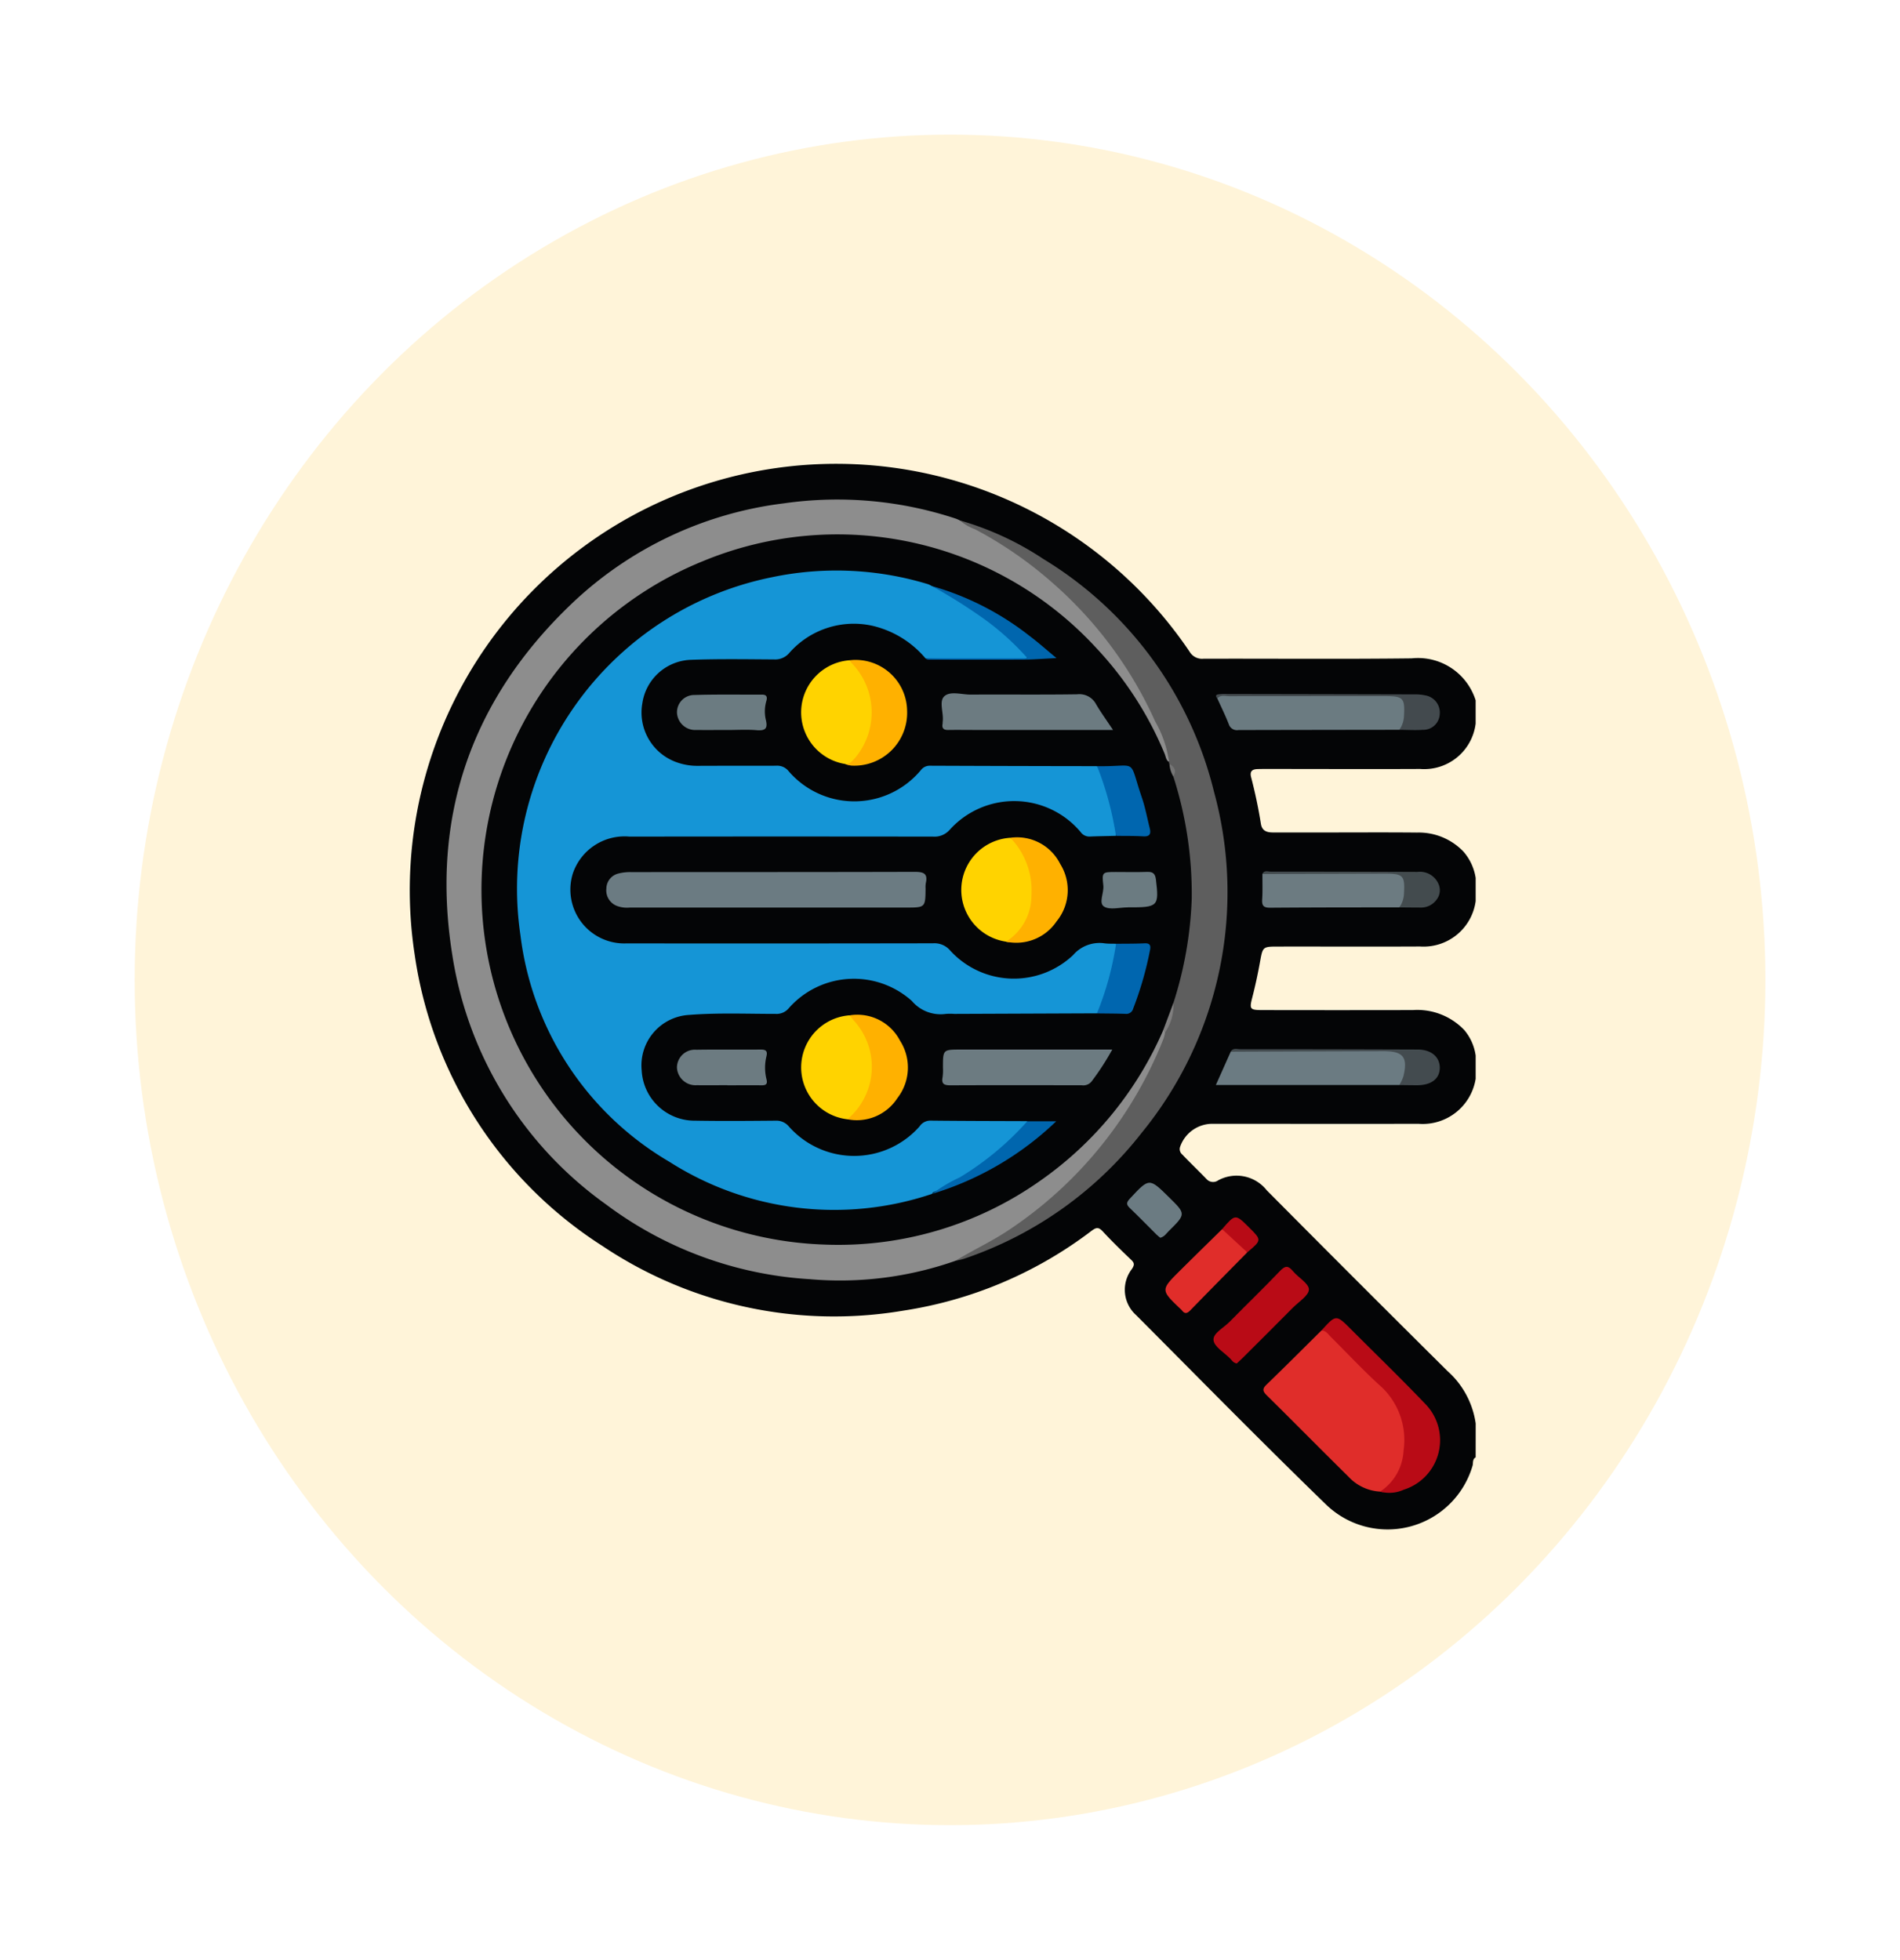 <svg xmlns="http://www.w3.org/2000/svg" xmlns:xlink="http://www.w3.org/1999/xlink" width="127" height="131" viewBox="0 0 127 131">
  <defs>
    <filter id="Elipse_5224" x="0" y="0" width="127" height="131" filterUnits="userSpaceOnUse">
      <feOffset dy="3" input="SourceAlpha"/>
      <feGaussianBlur stdDeviation="3" result="blur"/>
      <feFlood flood-opacity="0.161"/>
      <feComposite operator="in" in2="blur"/>
      <feComposite in="SourceGraphic"/>
    </filter>
    <clipPath id="clip-path">
      <rect id="Rectángulo_324997" data-name="Rectángulo 324997" width="71.272" height="71.251" transform="translate(0 0.001)" fill="none"/>
    </clipPath>
  </defs>
  <g id="Grupo_876482" data-name="Grupo 876482" transform="translate(-736.948 -5247)">
    <g transform="matrix(1, 0, 0, 1, 736.95, 5247)" filter="url(#Elipse_5224)">
      <ellipse id="Elipse_5224-2" data-name="Elipse 5224" cx="54.5" cy="56.5" rx="54.5" ry="56.5" transform="translate(9 6)" fill="#fff4d9"/>
    </g>
    <g id="Grupo_876481" data-name="Grupo 876481" transform="translate(764.312 5278)">
      <g id="Grupo_876480" data-name="Grupo 876480" clip-path="url(#clip-path)">
        <path id="Trazado_614796" data-name="Trazado 614796" d="M71.272,66.417c-.232.126-.151.379-.21.567a5.916,5.916,0,0,1-9.774,2.6c-4.295-4.166-8.487-8.437-12.71-12.676a2.273,2.273,0,0,1-.286-3.079c.184-.279.18-.406-.054-.627-.65-.616-1.291-1.242-1.9-1.9-.279-.3-.447-.249-.743-.027a27.627,27.627,0,0,1-12.566,5.331,27.8,27.8,0,0,1-20.119-4.317A27.79,27.79,0,0,1,.354,32.81a28.5,28.5,0,0,1,51.8-20.244.962.962,0,0,0,.921.465c4.641-.013,9.283.031,13.923-.025a4.04,4.04,0,0,1,4.273,2.807v1.555A3.466,3.466,0,0,1,67.56,20.4c-3.416.016-6.832,0-10.248,0-.212,0-.424,0-.636.008-.365.012-.509.174-.413.544.267,1.027.487,2.064.653,3.111.077.485.4.582.817.583,1.107,0,2.214,0,3.322,0,2.1,0,4.193-.014,6.289.006a4.132,4.132,0,0,1,3.113,1.273,3.494,3.494,0,0,1,.815,1.756v1.555a3.514,3.514,0,0,1-3.718,3.031c-3.156.015-6.313,0-9.47.005-1.045,0-1.042.007-1.224,1.013-.146.811-.319,1.617-.525,2.416-.192.744-.142.814.635.816q5.053.01,10.107,0a4.341,4.341,0,0,1,3.438,1.339,3.374,3.374,0,0,1,.757,1.7v1.555a3.586,3.586,0,0,1-3.82,3.008c-4.612.01-9.224,0-13.835,0a2.283,2.283,0,0,0-2.1,1.537.47.47,0,0,0,.137.509c.537.561,1.1,1.1,1.638,1.657a.586.586,0,0,0,.769.077,2.568,2.568,0,0,1,3.245.663q6.015,6.063,12.078,12.078a5.784,5.784,0,0,1,1.89,3.507Z" fill="#040506"/>
        <path id="Trazado_614797" data-name="Trazado 614797" d="M36.5,53.277a23.256,23.256,0,0,1-9.726,1.229A25.242,25.242,0,0,1,13.133,49.5,25.2,25.2,0,0,1,2.865,32.81C1.4,23.616,4.143,15.736,10.872,9.33A24.97,24.97,0,0,1,25.047,2.643,25.208,25.208,0,0,1,36.531,3.67a2.538,2.538,0,0,1,.256.115A26.664,26.664,0,0,1,50.769,19.023c.114.3.284.619-.016.92-.293-.036-.346-.288-.438-.5a24.179,24.179,0,0,0-5.641-8.124,23.088,23.088,0,0,0-13.2-6.2A23.069,23.069,0,0,0,19.9,6.581a23.5,23.5,0,0,0-7.916,5.194,22.822,22.822,0,0,0-6.058,10.21A23.073,23.073,0,0,0,7.765,39.509a23.118,23.118,0,0,0,12.81,11.135,22.626,22.626,0,0,0,6.831,1.337,23.384,23.384,0,0,0,11.106-2.153,22.289,22.289,0,0,0,5.75-3.8,23.892,23.892,0,0,0,5.748-7.788.788.788,0,0,1,.292-.388.214.214,0,0,1,.271.11c.129.323-.045.591-.159.872a26.759,26.759,0,0,1-5.791,8.857A23.321,23.321,0,0,1,36.5,53.277" fill="#8d8d8d"/>
        <path id="Trazado_614798" data-name="Trazado 614798" d="M36.5,53.277c1.155-.714,2.4-1.278,3.529-2.033A27.471,27.471,0,0,0,50.41,38.425a2.617,2.617,0,0,0,.1-.409c.024-.74.568-1.374.437-2.147.342-1.345.683-2.687.9-4.062a22.717,22.717,0,0,0-.5-9.092,15.322,15.322,0,0,1-.366-1.58,1.4,1.4,0,0,0-.218-1.022.184.184,0,0,1,.016-.18,7.556,7.556,0,0,0-.929-2.711,27,27,0,0,0-6.936-9.327,26.641,26.641,0,0,0-5.1-3.516,3.259,3.259,0,0,1-1.025-.594,20.024,20.024,0,0,1,5.6,2.588A25.194,25.194,0,0,1,53.78,21.914a25.416,25.416,0,0,1-4.82,22.793,25.337,25.337,0,0,1-11.919,8.444,4.9,4.9,0,0,1-.542.126" fill="#5e5e5e"/>
        <path id="Trazado_614799" data-name="Trazado 614799" d="M64.884,68.705a3.115,3.115,0,0,1-2.116-1c-1.826-1.8-3.628-3.63-5.455-5.433-.274-.271-.32-.43-.018-.721,1.236-1.192,2.448-2.41,3.669-3.618.346-.2.529.087.716.27,1.259,1.239,2.532,2.465,3.743,3.75a4.968,4.968,0,0,1,.174,6.426c-.186.226-.379.428-.713.323" fill="#e02d2a"/>
        <path id="Trazado_614800" data-name="Trazado 614800" d="M66.176,41.526H53.906L54.9,39.3c.235-.168.5-.082.751-.083q4.895-.009,9.787,0c.438,0,.969-.185,1.177.464a1.766,1.766,0,0,1-.436,1.848" fill="#6b7b82"/>
        <path id="Trazado_614801" data-name="Trazado 614801" d="M66.178,17.782q-5.381.006-10.759.017a.571.571,0,0,1-.646-.385c-.229-.587-.51-1.154-.769-1.729.013-.314.258-.218.42-.219q5.75-.007,11.5,0a.621.621,0,0,1,.6.274,1.852,1.852,0,0,1-.349,2.047" fill="#6b7b81"/>
        <path id="Trazado_614802" data-name="Trazado 614802" d="M64.884,68.705a3.481,3.481,0,0,0,1.57-2.749,4.875,4.875,0,0,0-1.668-4.419c-1.106-1.017-2.134-2.119-3.2-3.179-.179-.177-.321-.42-.621-.422.976-1.081.976-1.082,1.988-.069,1.662,1.664,3.353,3.3,4.976,5a3.469,3.469,0,0,1-1.466,5.711,2.333,2.333,0,0,1-1.578.125" fill="#b90b16"/>
        <path id="Trazado_614803" data-name="Trazado 614803" d="M66.177,29.653c-2.882,0-5.764,0-8.646.023-.456,0-.555-.154-.529-.569.036-.56.013-1.123.016-1.685.21-.161.454-.082.68-.083q3.87-.009,7.74,0c.437,0,.969-.185,1.175.464a1.772,1.772,0,0,1-.436,1.848" fill="#6c7b81"/>
        <path id="Trazado_614804" data-name="Trazado 614804" d="M55.3,60.138c-.231-.037-.324-.216-.45-.342-.4-.4-1.061-.781-1.1-1.22-.044-.456.679-.82,1.07-1.218,1.121-1.141,2.276-2.25,3.38-3.408.353-.371.553-.353.86.018.357.431,1.068.823,1.065,1.226s-.682.825-1.078,1.224q-1.665,1.678-3.342,3.345c-.132.132-.272.255-.4.375" fill="#b90b16"/>
        <path id="Trazado_614805" data-name="Trazado 614805" d="M56.005,52.712c-1.268,1.288-2.539,2.573-3.8,3.869-.206.211-.368.272-.563.013a.867.867,0,0,0-.1-.1c-1.328-1.267-1.331-1.27-.031-2.563.933-.928,1.875-1.846,2.813-2.769a3.428,3.428,0,0,1,1.681,1.551" fill="#e02d2a"/>
        <path id="Trazado_614806" data-name="Trazado 614806" d="M50.192,51.737c-.076-.063-.169-.13-.249-.21-.6-.594-1.184-1.2-1.794-1.783-.251-.239-.212-.384.011-.624,1.294-1.392,1.288-1.4,2.617-.09,1.135,1.116,1.137,1.118-.02,2.261-.162.16-.286.373-.565.446" fill="#6b7b82"/>
        <path id="Trazado_614807" data-name="Trazado 614807" d="M66.178,17.782a1.815,1.815,0,0,0,.3-.852c.076-1.285-.025-1.4-1.308-1.4q-5.185,0-10.372.005c-.267,0-.571-.113-.794.151-.094-.1-.136-.23.022-.266a2.871,2.871,0,0,1,.63-.03q6.275.009,12.548.025a3.117,3.117,0,0,1,.7.066,1.165,1.165,0,0,1,.967,1.272,1.1,1.1,0,0,1-1.139,1.031c-.514.038-1.033,0-1.55,0" fill="#434a4e"/>
        <path id="Trazado_614808" data-name="Trazado 614808" d="M66.176,41.526a3.2,3.2,0,0,0,.264-.572c.316-1.286-.007-1.693-1.33-1.69Q60,39.277,54.9,39.3c.153-.275.418-.167.635-.167q5.931,0,11.863.021c.905,0,1.491.5,1.476,1.247-.015.709-.567,1.134-1.5,1.141-.4,0-.8-.008-1.2-.012" fill="#434b4f"/>
        <path id="Trazado_614809" data-name="Trazado 614809" d="M66.177,29.653a1.782,1.782,0,0,0,.3-.849c.078-1.286-.027-1.41-1.3-1.407q-4.082.009-8.163.025c.121-.271.366-.162.556-.162q4.908,0,9.815.02a1.352,1.352,0,0,1,1.387.771,1.024,1.024,0,0,1-.142,1.123,1.269,1.269,0,0,1-1.045.49c-.471,0-.941-.007-1.412-.011" fill="#434b4e"/>
        <path id="Trazado_614810" data-name="Trazado 614810" d="M56.005,52.712l-1.681-1.551c.885-1.027.885-1.027,1.807-.111.847.842.847.842-.126,1.662" fill="#b80b16"/>
        <path id="Trazado_614811" data-name="Trazado 614811" d="M51.062,20.9a25.636,25.636,0,0,1,1.232,8.168,25.627,25.627,0,0,1-1.223,6.968,4.009,4.009,0,0,1-.689,1.839,23.857,23.857,0,0,1-8.207,10.044A23.393,23.393,0,0,1,27.694,52.19,23.717,23.717,0,0,1,19.629,6.507a23.5,23.5,0,0,1,26.285,5.808,23.345,23.345,0,0,1,4.57,7.076c.079.188.086.419.288.542a.215.215,0,0,0,.032.129,1.3,1.3,0,0,1,.258.837" fill="#040506"/>
        <path id="Trazado_614812" data-name="Trazado 614812" d="M50.382,37.873q.345-.92.689-1.838a3.194,3.194,0,0,1-.567,1.981c-.04-.048-.081-.095-.122-.143" fill="#7f7e7e"/>
        <path id="Trazado_614813" data-name="Trazado 614813" d="M51.062,20.9a1.823,1.823,0,0,1-.258-.837c.341.2.49.46.258.837" fill="#757575"/>
        <path id="Trazado_614814" data-name="Trazado 614814" d="M34.945,48.8a20.48,20.48,0,0,1-17.571-2.145,20.416,20.416,0,0,1-9.95-15.138A21.238,21.238,0,0,1,24.233,7.584a20.991,20.991,0,0,1,10.44.467,1.546,1.546,0,0,1,.248.123,18.476,18.476,0,0,1,5.955,4.044,2.108,2.108,0,0,1,.324.37c.191.291.187.475-.236.468-2.157-.037-4.315.068-6.471-.055A6.574,6.574,0,0,0,30.9,10.818a5.737,5.737,0,0,0-5.489,1.808,1.234,1.234,0,0,1-1.02.453c-1.86-.012-3.721-.042-5.578.026a3.4,3.4,0,0,0-3.241,2.9,3.526,3.526,0,0,0,2.328,3.96,4.063,4.063,0,0,0,1.381.227c1.742-.009,3.484,0,5.226-.008a.978.978,0,0,1,.8.313,5.785,5.785,0,0,0,8.9-.042.736.736,0,0,1,.6-.271q5.578.023,11.157.029a8.783,8.783,0,0,1,1.26,4.658c-.587.015-1.174.022-1.761.047a.712.712,0,0,1-.594-.3,5.8,5.8,0,0,0-8.765-.138A1.348,1.348,0,0,1,35,24.922q-10.141-.014-20.282,0a3.65,3.65,0,0,0-3.79,2.458,3.6,3.6,0,0,0,3.586,4.679q10.248.012,20.494-.006a1.375,1.375,0,0,1,1.145.488,5.763,5.763,0,0,0,8.212.3,2.325,2.325,0,0,1,2.093-.787c.255.034.516.022.774.031a.563.563,0,0,1,.1.527,18.815,18.815,0,0,1-.989,3.648.822.822,0,0,1-.388.475l-9.531.038a3.8,3.8,0,0,0-.565,0,2.515,2.515,0,0,1-2.276-.869,5.8,5.8,0,0,0-8.206.468,1.06,1.06,0,0,1-.9.4c-1.929,0-3.867-.082-5.786.069a3.379,3.379,0,0,0-3.164,3.706,3.543,3.543,0,0,0,3.582,3.363c1.788.031,3.578.016,5.367,0a1.083,1.083,0,0,1,.9.4,5.827,5.827,0,0,0,8.723-.014.868.868,0,0,1,.694-.39c2.165.025,4.33.026,6.5.034.08.349-.2.507-.39.693a17.027,17.027,0,0,1-5.806,4.03.242.242,0,0,0-.155.126" fill="#1595d6"/>
        <path id="Trazado_614815" data-name="Trazado 614815" d="M24.271,29.665q-4.77,0-9.539,0a1.929,1.929,0,0,1-.833-.1,1.11,1.11,0,0,1-.733-1.165,1.05,1.05,0,0,1,.827-1.016,3.162,3.162,0,0,1,.836-.09c6.312-.005,12.625,0,18.937-.017.6,0,.905.1.751.764a1.657,1.657,0,0,0-.014.353c-.014,1.271-.013,1.271-1.329,1.271h-8.9" fill="#6b7b82"/>
        <path id="Trazado_614816" data-name="Trazado 614816" d="M46.983,39.156a17.854,17.854,0,0,1-1.372,2.118.708.708,0,0,1-.677.268c-2.921,0-5.841-.01-8.761.005-.417,0-.625-.08-.533-.544a3.427,3.427,0,0,0,.024-.634c0-1.213,0-1.213,1.189-1.213h10.13Z" fill="#6c7b81"/>
        <path id="Trazado_614817" data-name="Trazado 614817" d="M47.031,17.794H37.856c-.611,0-1.223-.01-1.834,0-.3.006-.441-.1-.383-.409.009-.046,0-.094.008-.141.079-.579-.263-1.344.1-1.694.393-.379,1.163-.118,1.768-.121,2.374-.014,4.749.015,7.123-.02a1.261,1.261,0,0,1,1.263.665c.317.543.69,1.053,1.13,1.716" fill="#6c7b81"/>
        <path id="Trazado_614818" data-name="Trazado 614818" d="M39.88,31.943A3.493,3.493,0,0,1,40.171,25a3.3,3.3,0,0,1,1.407,2.112,4.737,4.737,0,0,1-.787,4.332c-.212.3-.449.623-.911.5" fill="#ffd300"/>
        <path id="Trazado_614819" data-name="Trazado 614819" d="M29.277,43.817a3.491,3.491,0,0,1,.154-6.95,2.9,2.9,0,0,1,1.4,1.938,4.688,4.688,0,0,1-.593,4.293c-.227.335-.46.727-.964.719" fill="#ffd300"/>
        <path id="Trazado_614820" data-name="Trazado 614820" d="M29.138,20.069a3.493,3.493,0,0,1,.293-6.935,2.565,2.565,0,0,1,1.307,1.68,4.765,4.765,0,0,1-.766,4.915c-.217.27-.445.5-.834.34" fill="#ffd300"/>
        <path id="Trazado_614821" data-name="Trazado 614821" d="M29.138,20.069c.319.01.464-.206.665-.42a4.733,4.733,0,0,0-.255-6.342.876.876,0,0,1-.117-.173A3.442,3.442,0,0,1,33.269,16.5a3.534,3.534,0,0,1-3.732,3.676,2.129,2.129,0,0,1-.4-.1" fill="#ffb100"/>
        <path id="Trazado_614822" data-name="Trazado 614822" d="M29.277,43.817a4.579,4.579,0,0,0,.457-6.571c-.111-.118-.2-.253-.3-.379a3.215,3.215,0,0,1,3.358,1.689,3.325,3.325,0,0,1-.166,3.837,3.23,3.23,0,0,1-3.346,1.424" fill="#ffb100"/>
        <path id="Trazado_614823" data-name="Trazado 614823" d="M39.88,31.943a3.641,3.641,0,0,0,1.7-3.105A5.066,5.066,0,0,0,40.171,25a3.223,3.223,0,0,1,3.334,1.754,3.294,3.294,0,0,1-.245,3.833,3.243,3.243,0,0,1-3.38,1.356" fill="#ffb100"/>
        <path id="Trazado_614824" data-name="Trazado 614824" d="M21.262,41.539c-.682,0-1.364.012-2.045,0a1.243,1.243,0,0,1-1.332-1.171,1.2,1.2,0,0,1,1.3-1.2c1.434-.023,2.868,0,4.3-.013.349,0,.466.1.381.455a3.193,3.193,0,0,0,.005,1.536c.084.336-.053.406-.351.4-.752-.011-1.5,0-2.257,0" fill="#6c7b81"/>
        <path id="Trazado_614825" data-name="Trazado 614825" d="M21.3,17.794c-.7,0-1.408.009-2.111,0a1.219,1.219,0,0,1-1.3-1.112,1.155,1.155,0,0,1,1.179-1.227c1.5-.046,3-.017,4.5-.025.3,0,.367.143.3.4a2.494,2.494,0,0,0-.05,1.255c.154.607-.01.776-.62.723-.629-.054-1.266-.012-1.9-.012" fill="#6b7b81"/>
        <path id="Trazado_614826" data-name="Trazado 614826" d="M45.959,36.735a20.115,20.115,0,0,0,1.276-4.65c.632-.008,1.265,0,1.9-.031.382-.02.429.16.369.462a22.78,22.78,0,0,1-1.123,3.9.473.473,0,0,1-.521.353c-.632-.02-1.264-.021-1.9-.029" fill="#0066af"/>
        <path id="Trazado_614827" data-name="Trazado 614827" d="M47.229,24.872a21.413,21.413,0,0,0-1.26-4.658c2.807.05,2.061-.632,3,2.122.224.659.349,1.352.519,2.029.092.37.006.567-.436.54-.606-.037-1.215-.024-1.823-.033" fill="#0066af"/>
        <path id="Trazado_614828" data-name="Trazado 614828" d="M48.021,29.653c-.539,0-1.2.189-1.586-.053s.006-.92-.051-1.414c-.1-.892-.07-.9.83-.9.7,0,1.408.018,2.111-.007.39-.014.53.137.576.515.217,1.792.149,1.868-1.88,1.855" fill="#6b7b81"/>
        <path id="Trazado_614829" data-name="Trazado 614829" d="M34.493,13h6.823a17.627,17.627,0,0,0-3.063-2.742,37.21,37.21,0,0,0-3.331-2.085A18.919,18.919,0,0,1,41.444,11.5c.576.431,1.114.913,1.811,1.49-.84.039-1.5.092-2.163.1-2.067.011-4.134.005-6.2,0-.138,0-.285.026-.4-.089" fill="#0066ae"/>
        <path id="Trazado_614830" data-name="Trazado 614830" d="M34.945,48.8a9.951,9.951,0,0,1,1.845-1.1A19.527,19.527,0,0,0,41.3,43.951h1.936A20.567,20.567,0,0,1,34.945,48.8" fill="#0066ae"/>
      </g>
    </g>
  </g>
</svg>
